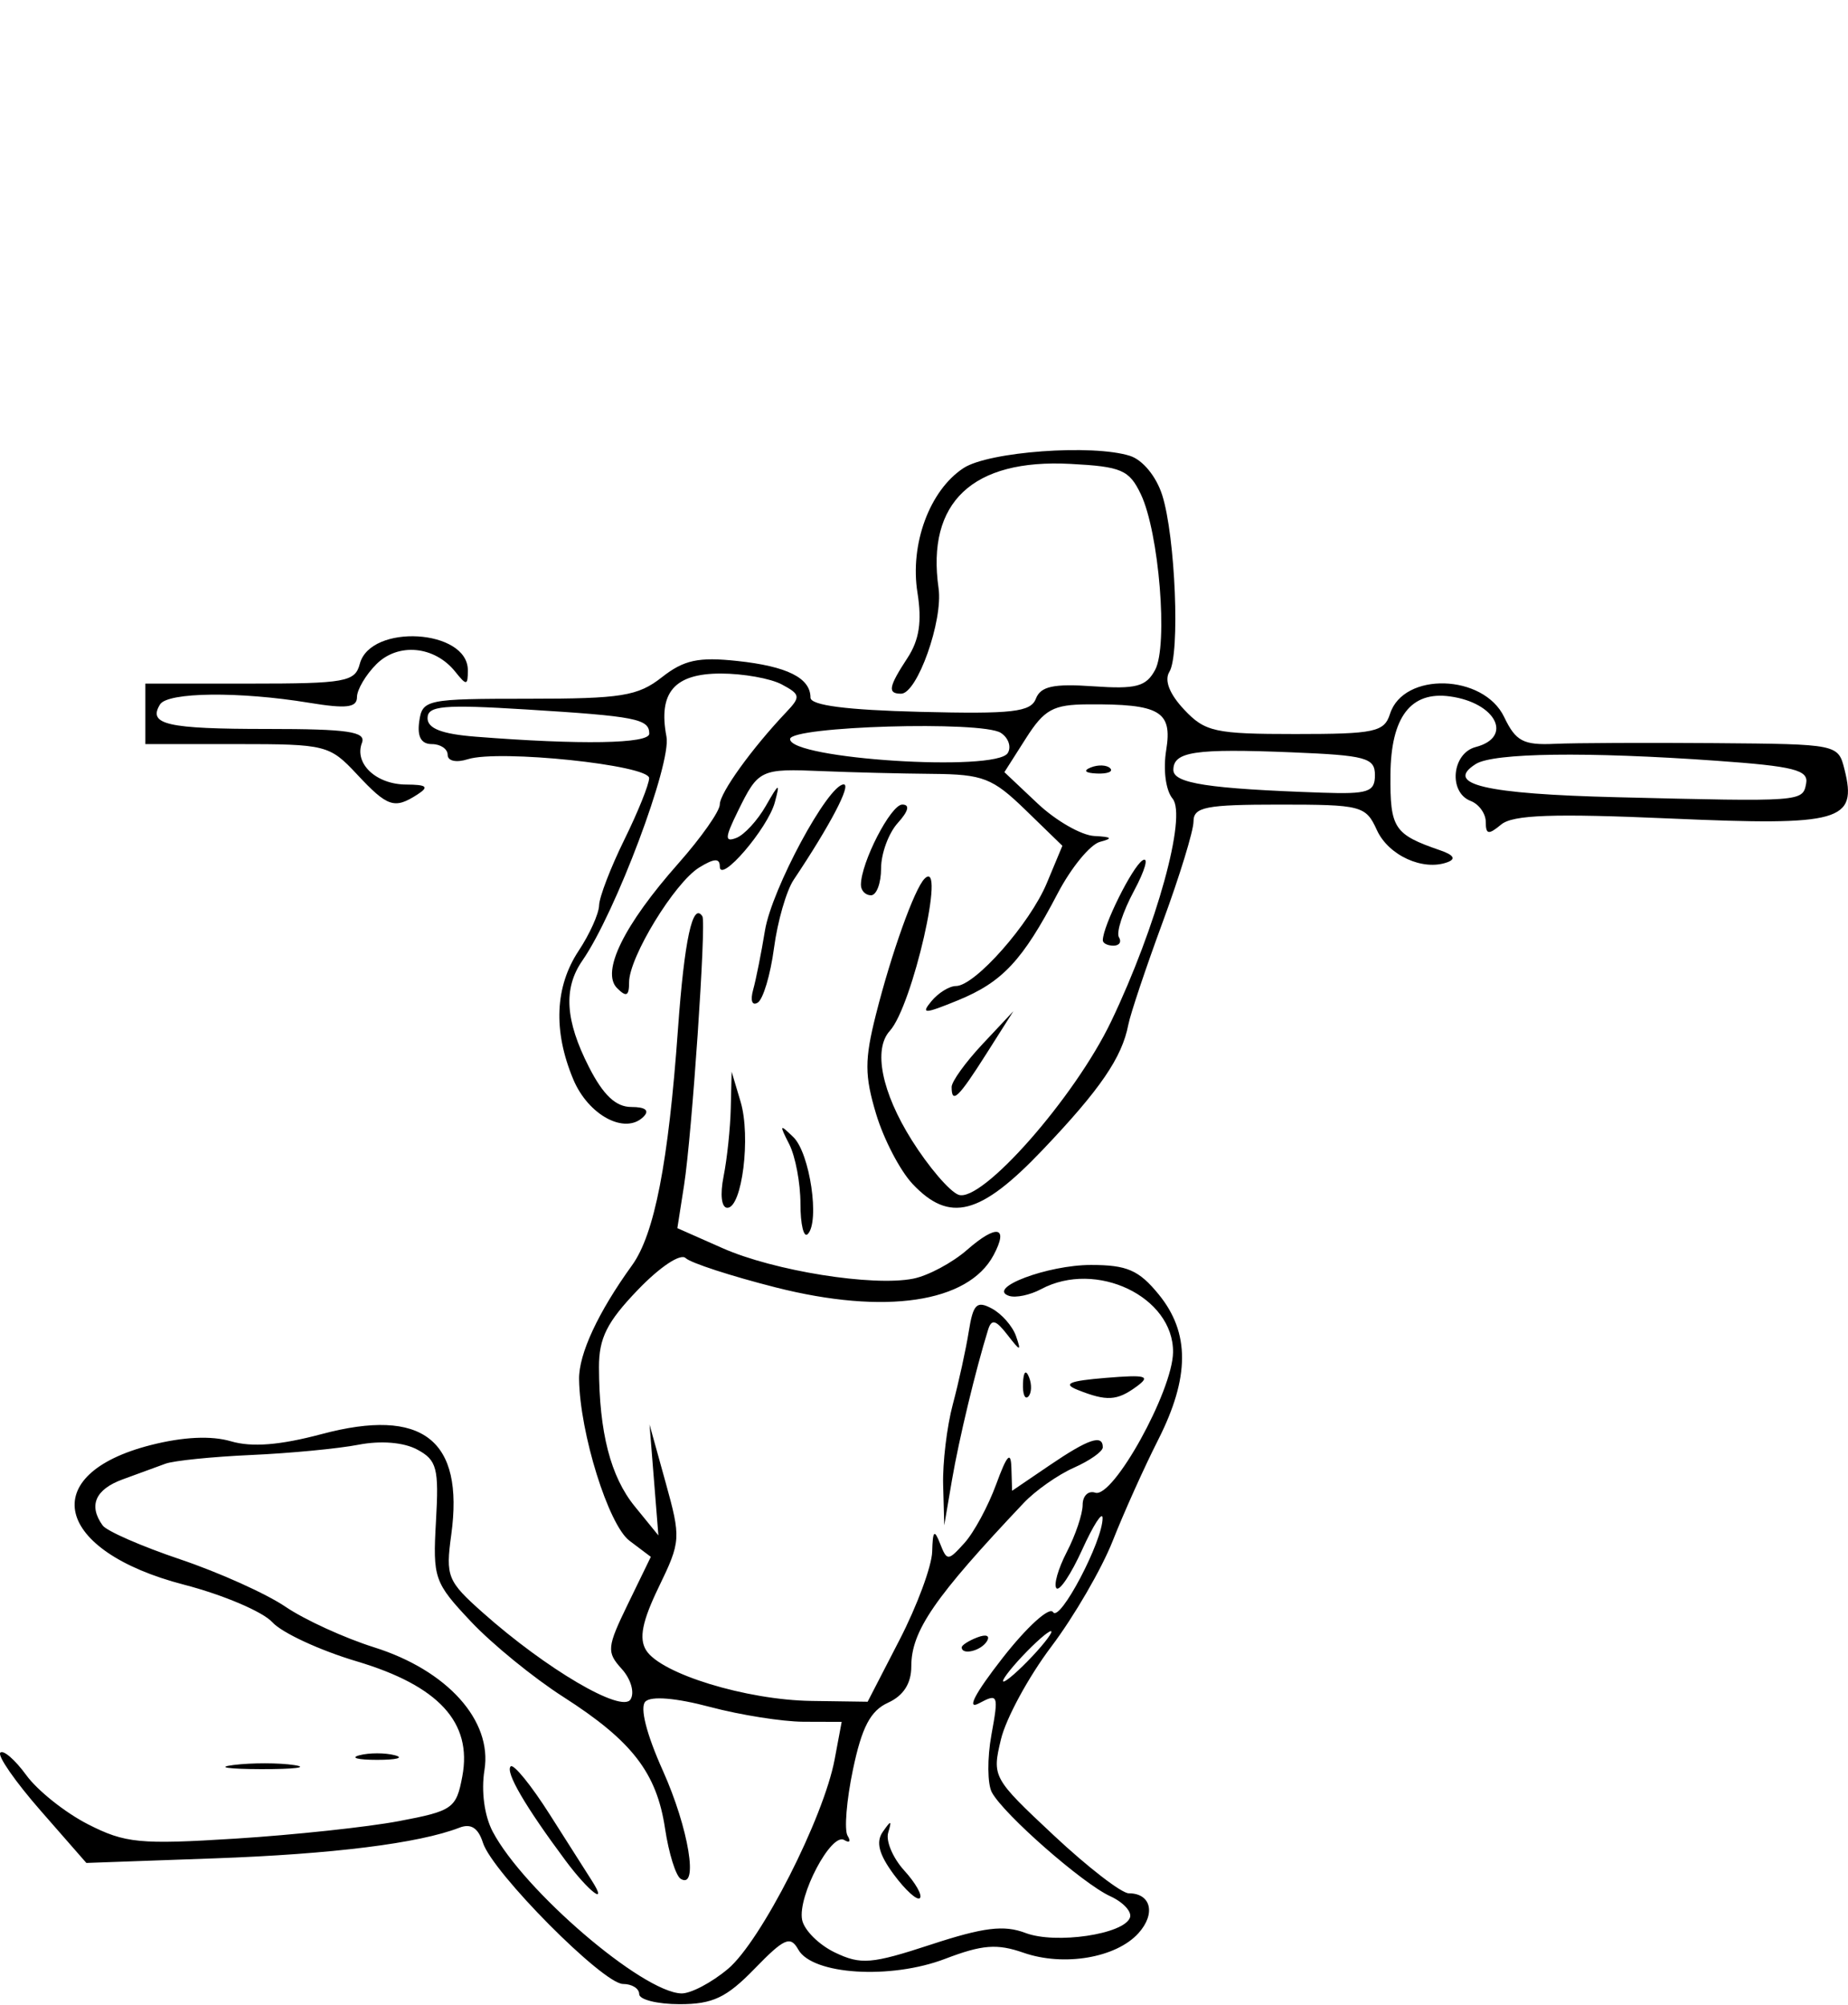 <svg xmlns="http://www.w3.org/2000/svg" xmlns:svg="http://www.w3.org/2000/svg" id="svg2" width="183.358" height="198.89" version="1.1"><g id="layer1" transform="translate(-541.67,-1019.862)"><path style="fill:#000" id="path3414"/><path style="fill:#000" id="path3412"/><path style="fill:#000" id="path4167" d="m 605.09,1217.682 c 0,-0.55 -0.722,-1 -1.604,-1 -1.979,0 -12.968,-11.075 -13.899,-14.008 -0.469,-1.477 -1.19,-1.939 -2.338,-1.495 -4.019,1.554 -12.576,2.624 -24.335,3.044 l -12.675,0.453 -4.544,-5.195 c -2.499,-2.857 -4.296,-5.442 -3.994,-5.745 0.303,-0.303 1.463,0.702 2.578,2.233 1.115,1.531 3.869,3.723 6.12,4.871 3.685,1.88 5.141,2.021 14.641,1.423 5.802,-0.366 13.096,-1.147 16.209,-1.735 5.346,-1.011 5.695,-1.258 6.292,-4.441 1.004,-5.35 -2.34,-8.988 -10.493,-11.416 -3.652,-1.087 -7.412,-2.831 -8.356,-3.874 -0.944,-1.044 -4.886,-2.719 -8.759,-3.724 -12.899,-3.345 -14.702,-10.957 -3.282,-13.857 3.209,-0.815 5.98,-0.944 7.935,-0.37 2.077,0.61 4.855,0.389 9.004,-0.716 10.005,-2.665 14.147,0.552 12.854,9.985 -0.569,4.154 -0.387,4.603 3.141,7.739 6.298,5.598 13.786,9.992 14.649,8.596 0.421,-0.681 0.033,-2.019 -0.878,-3.026 -1.517,-1.676 -1.472,-2.136 0.628,-6.46 l 2.262,-4.655 -2.118,-1.597 c -2.086,-1.573 -4.928,-10.682 -5.001,-16.029 -0.034,-2.502 1.89,-6.64 5.256,-11.298 2.226,-3.081 3.607,-10.182 4.554,-23.408 0.635,-8.871 1.461,-12.688 2.425,-11.211 0.398,0.61 -1.039,21.692 -1.818,26.676 l -0.666,4.259 4.498,1.99 c 5.089,2.251 14.875,3.816 18.901,3.022 1.478,-0.292 3.882,-1.576 5.343,-2.854 2.952,-2.584 4.164,-2.34 2.629,0.528 -2.526,4.72 -10.787,5.94 -21.61,3.193 -4.427,-1.123 -8.448,-2.432 -8.936,-2.908 -0.507,-0.494 -2.546,0.86 -4.75,3.155 -3.059,3.184 -3.86,4.782 -3.851,7.688 0.019,6.456 1.147,10.836 3.552,13.79 l 2.343,2.878 -0.439,-5.5 -0.439,-5.5 1.588,5.724 c 1.541,5.557 1.522,5.861 -0.67,10.39 -1.644,3.397 -1.987,5.103 -1.259,6.276 1.449,2.335 9.933,4.937 16.397,5.03 l 5.583,0.08 3.167,-6.14 c 1.742,-3.377 3.199,-7.315 3.237,-8.75 0.057,-2.102 0.21,-2.256 0.786,-0.794 0.687,1.743 0.784,1.74 2.418,-0.066 0.937,-1.035 2.351,-3.652 3.144,-5.815 1.071,-2.925 1.459,-3.348 1.511,-1.648 l 0.07,2.286 3.732,-2.536 c 3.845,-2.613 5.268,-3.094 5.268,-1.78 0,0.416 -1.292,1.328 -2.871,2.027 -1.579,0.699 -3.817,2.271 -4.974,3.494 -8.865,9.373 -11.156,12.702 -11.156,16.21 0,1.7 -0.773,2.909 -2.309,3.609 -1.741,0.793 -2.596,2.419 -3.476,6.614 -0.642,3.059 -0.883,6.02 -0.537,6.581 0.347,0.561 0.198,0.752 -0.33,0.426 -1.28,-0.791 -4.636,5.557 -4.182,7.912 0.197,1.022 1.661,2.482 3.254,3.246 2.577,1.235 3.628,1.148 9.544,-0.791 5.212,-1.709 7.233,-1.957 9.357,-1.149 3.004,1.142 9.824,0.131 10.381,-1.539 0.192,-0.577 -0.691,-1.522 -1.962,-2.102 -2.728,-1.243 -10.583,-8.134 -11.746,-10.305 -0.446,-0.833 -0.466,-3.402 -0.044,-5.709 0.729,-3.988 0.668,-4.142 -1.239,-3.122 -1.267,0.678 -0.4,-0.982 2.353,-4.508 2.402,-3.076 4.648,-5.114 5.003,-4.54 0.662,1.071 4.951,-7.09 4.912,-9.346 -0.012,-0.694 -0.92,0.719 -2.018,3.138 -1.098,2.419 -2.246,4.149 -2.552,3.843 -0.306,-0.306 0.152,-1.925 1.018,-3.599 0.866,-1.674 1.574,-3.778 1.574,-4.676 0,-0.898 0.562,-1.443 1.25,-1.211 1.765,0.596 7.683,-10.089 7.72,-13.938 0.052,-5.502 -7.634,-9.174 -13.091,-6.253 -1.094,0.586 -2.526,0.886 -3.182,0.667 -2.284,-0.761 3.826,-3.066 8.128,-3.066 3.576,0 4.751,0.51 6.718,2.917 3.108,3.802 3.093,8.227 -0.05,14.43 -1.379,2.721 -3.406,7.228 -4.505,10.016 -1.099,2.788 -3.841,7.51 -6.092,10.492 -2.252,2.982 -4.502,7.123 -5,9.201 -0.894,3.728 -0.825,3.854 5.236,9.528 3.378,3.163 6.728,5.75 7.445,5.75 2.213,0 2.702,2.033 0.955,3.964 -2.211,2.443 -7.409,3.324 -11.403,1.931 -2.627,-0.916 -4.086,-0.802 -7.777,0.608 -5.418,2.069 -13.166,1.58 -14.565,-0.919 -0.784,-1.401 -1.388,-1.136 -4.331,1.894 -2.794,2.877 -4.156,3.522 -7.438,3.522 -2.21,0 -4.018,-0.45 -4.018,-1 z m 8.809,-2.493 c 3.27,-2.752 9.494,-14.977 10.585,-20.792 l 0.697,-3.716 -3.795,-0.012 c -2.087,-0.01 -6.261,-0.668 -9.275,-1.47 -3.363,-0.895 -5.838,-1.1 -6.406,-0.532 -0.568,0.568 0.1,3.213 1.73,6.845 2.569,5.725 3.581,11.858 1.772,10.74 -0.487,-0.301 -1.184,-2.546 -1.551,-4.989 -0.83,-5.535 -3.274,-8.695 -10.102,-13.064 -2.938,-1.88 -7.057,-5.238 -9.153,-7.464 -3.653,-3.88 -3.796,-4.29 -3.473,-9.969 0.3,-5.262 0.092,-6.054 -1.864,-7.101 -1.347,-0.721 -3.613,-0.905 -5.837,-0.475 -2,0.387 -6.786,0.844 -10.636,1.016 -3.85,0.172 -7.675,0.56 -8.5,0.863 -0.825,0.303 -2.737,1.003 -4.25,1.556 -2.718,0.993 -3.413,2.595 -1.985,4.571 0.404,0.559 3.875,2.075 7.713,3.369 3.838,1.294 8.53,3.407 10.427,4.696 1.897,1.289 5.854,3.1 8.795,4.025 7.264,2.285 11.744,7.269 10.947,12.179 -0.337,2.078 -0.01,4.528 0.813,6.095 3.064,5.827 14.828,15.924 18.713,16.061 0.92,0.032 3.006,-1.063 4.635,-2.434 z m -16.125,-10.758 c -3.999,-5.373 -5.984,-8.782 -5.435,-9.331 0.285,-0.285 2.034,1.866 3.885,4.781 1.852,2.915 3.726,5.863 4.166,6.55 1.676,2.619 -0.307,1.103 -2.616,-2 z m 46.317,-20.25 c 1.292,-1.375 2.124,-2.5 1.849,-2.5 -0.275,0 -1.557,1.125 -2.849,2.5 -1.292,1.375 -2.124,2.5 -1.849,2.5 0.275,0 1.557,-1.125 2.849,-2.5 z m -13.731,21.651 c -1.488,-2.013 -1.805,-3.231 -1.103,-4.238 0.829,-1.188 0.914,-1.174 0.537,0.087 -0.247,0.825 0.471,2.511 1.594,3.746 1.124,1.235 1.822,2.467 1.552,2.738 -0.27,0.27 -1.431,-0.78 -2.58,-2.333 z m -65.501,-10.875 c 1.797,-0.223 4.497,-0.218 6,0.01 1.503,0.228 0.032,0.41 -3.268,0.405 -3.3,-0.01 -4.529,-0.192 -2.732,-0.415 z m 12.482,-0.965 c 0.963,-0.252 2.538,-0.252 3.5,0 0.963,0.252 0.175,0.457 -1.75,0.457 -1.925,0 -2.712,-0.206 -1.75,-0.457 z m 59.75,-10.704 c 0,-0.216 0.698,-0.661 1.552,-0.989 0.89,-0.341 1.291,-0.174 0.941,0.393 -0.587,0.95 -2.493,1.405 -2.493,0.596 z m -1.843,-16.107 c -0.06,-2.2 0.371,-5.8 0.959,-8 0.588,-2.2 1.3,-5.453 1.583,-7.228 0.434,-2.724 0.791,-3.08 2.289,-2.278 0.977,0.523 2.055,1.75 2.396,2.728 0.546,1.564 0.443,1.549 -0.855,-0.126 -1.149,-1.483 -1.571,-1.594 -1.912,-0.5 -1.224,3.933 -2.899,10.899 -3.582,14.903 l -0.768,4.5 -0.11,-4 z m 7.921,-10.083 c 0.048,-1.165 0.285,-1.402 0.604,-0.604 0.289,0.722 0.253,1.584 -0.079,1.917 -0.332,0.332 -0.569,-0.258 -0.525,-1.312 z m 5.421,0.647 c -1.514,-0.602 -0.837,-0.891 2.782,-1.189 4.035,-0.332 4.513,-0.197 3.059,0.866 -1.935,1.415 -2.955,1.472 -5.841,0.324 z m -27.5,-18.463 c 0,-2.053 -0.503,-4.715 -1.117,-5.917 -1.001,-1.957 -0.957,-2.028 0.423,-0.684 1.63,1.588 2.632,8.396 1.414,9.613 -0.396,0.396 -0.72,-0.959 -0.72,-3.012 z m -7.625,-2.726 c 0.344,-1.719 0.664,-4.756 0.711,-6.75 l 0.086,-3.625 0.889,2.98 c 1.031,3.456 0.149,10.52 -1.314,10.52 -0.584,0 -0.738,-1.296 -0.372,-3.125 z m 18.737,0.745 c -1.23,-1.309 -2.851,-4.423 -3.603,-6.92 -1.149,-3.819 -1.153,-5.387 -0.02,-9.87 1.543,-6.108 3.822,-12.475 4.825,-13.477 2.18,-2.18 -1.204,12.64 -3.448,15.098 -1.664,1.823 -0.807,6.085 2.18,10.842 1.655,2.636 3.737,5.071 4.626,5.413 2.282,0.876 11.539,-9.629 15.162,-17.205 4.506,-9.423 7.522,-20.365 6.089,-22.091 -0.682,-0.822 -0.95,-2.864 -0.632,-4.821 0.626,-3.857 -0.622,-4.583 -7.792,-4.532 -3.432,0.025 -4.303,0.504 -6.132,3.378 l -2.132,3.349 3.296,3.109 c 1.813,1.71 4.347,3.161 5.632,3.225 1.731,0.086 1.877,0.236 0.564,0.578 -0.975,0.254 -2.871,2.564 -4.214,5.134 -3.467,6.633 -5.474,8.783 -9.886,10.588 -3.339,1.366 -3.701,1.378 -2.628,0.084 0.685,-0.825 1.777,-1.5 2.426,-1.5 1.886,0 7.332,-6.163 9.018,-10.207 l 1.546,-3.707 -3.649,-3.543 c -3.277,-3.182 -4.219,-3.548 -9.245,-3.591 -3.078,-0.026 -7.987,-0.148 -10.908,-0.271 -6.188,-0.261 -6.355,-0.182 -8.403,3.993 -1.288,2.625 -1.312,3.081 -0.141,2.631 0.779,-0.299 2.094,-1.728 2.922,-3.175 1.324,-2.313 1.432,-2.355 0.892,-0.349 -0.695,2.584 -5.459,8.13 -5.459,6.355 0,-0.839 -0.558,-0.81 -2.042,0.104 -2.444,1.506 -6.958,8.894 -6.958,11.387 0,1.37 -0.27,1.502 -1.19,0.582 -1.612,-1.612 0.675,-6.268 6.071,-12.363 2.266,-2.559 4.119,-5.194 4.119,-5.856 0,-1.144 3.183,-5.565 6.593,-9.159 1.449,-1.526 1.412,-1.759 -0.44,-2.75 -1.112,-0.595 -3.836,-1.082 -6.053,-1.082 -4.607,0 -6.228,1.883 -5.391,6.264 0.509,2.661 -5.056,17.477 -8.341,22.209 -1.907,2.747 -1.71,5.939 0.651,10.567 1.42,2.784 2.667,3.96 4.2,3.96 1.404,0 1.835,0.344 1.212,0.967 -1.816,1.816 -5.476,-0.135 -6.972,-3.716 -2.005,-4.799 -1.819,-9.189 0.54,-12.751 1.093,-1.65 2.004,-3.675 2.025,-4.5 0.021,-0.825 1.145,-3.75 2.497,-6.5 1.353,-2.75 2.464,-5.504 2.469,-6.121 0.011,-1.301 -14.901,-2.86 -17.988,-1.88 -1.15,0.365 -2.003,0.181 -2.003,-0.432 0,-0.587 -0.706,-1.067 -1.57,-1.067 -1.056,0 -1.465,-0.737 -1.25,-2.25 0.308,-2.171 0.691,-2.25 10.84,-2.25 9.218,0 10.856,-0.264 13.231,-2.129 2.189,-1.719 3.629,-2.031 7.479,-1.619 4.959,0.53 7.269,1.686 7.269,3.635 0,0.769 3.553,1.23 10.88,1.413 9.158,0.228 10.976,0.021 11.486,-1.309 0.469,-1.223 1.754,-1.5 5.687,-1.226 4.256,0.297 5.253,0.032 6.143,-1.629 1.302,-2.433 0.389,-13.641 -1.42,-17.429 -1.15,-2.409 -1.919,-2.739 -6.989,-3.005 -9.711,-0.509 -14.297,3.815 -13.079,12.33 0.46,3.216 -2.117,10.469 -3.72,10.469 -1.365,0 -1.243,-0.679 0.639,-3.551 1.165,-1.778 1.445,-3.61 0.988,-6.468 -0.77,-4.816 1.206,-10.162 4.571,-12.366 2.495,-1.635 12.8,-2.39 16.517,-1.21 1.259,0.4 2.605,2.039 3.195,3.893 1.307,4.105 1.784,15.799 0.714,17.526 -0.524,0.847 0.002,2.198 1.459,3.75 2.076,2.21 3.059,2.426 11.037,2.426 7.877,0 8.822,-0.201 9.392,-1.998 1.332,-4.196 9.279,-3.974 11.33,0.318 1.144,2.395 1.9,2.795 5.009,2.653 2.014,-0.092 9.166,-0.123 15.893,-0.07 12.195,0.097 12.233,0.104 12.862,2.61 1.291,5.144 -0.356,5.61 -17.212,4.871 -11.713,-0.513 -15.688,-0.373 -16.854,0.595 -1.254,1.04 -1.526,0.996 -1.526,-0.249 0,-0.834 -0.675,-1.774 -1.5,-2.091 -2.23,-0.856 -1.868,-4.729 0.5,-5.349 3.749,-0.98 2.017,-4.392 -2.549,-5.022 -3.898,-0.538 -5.866,2.045 -5.91,7.757 -0.042,5.346 0.344,5.93 4.959,7.519 1.316,0.453 1.558,0.853 0.707,1.17 -2.424,0.902 -5.862,-0.661 -7.014,-3.19 -1.099,-2.411 -1.531,-2.524 -9.671,-2.524 -7.309,0 -8.521,0.239 -8.521,1.677 0,0.923 -1.372,5.402 -3.049,9.955 -1.677,4.552 -3.216,9.147 -3.421,10.209 -0.628,3.259 -2.787,6.413 -8.494,12.409 -6.181,6.492 -9.241,7.29 -12.924,3.37 z m 88.673,-39.717 c 0.252,-1.332 -1.222,-1.705 -8.895,-2.25 -12.861,-0.913 -22.127,-0.788 -23.882,0.321 -3.181,2.011 0.914,2.974 14.011,3.297 18.434,0.454 18.421,0.455 18.766,-1.368 z m -42.785,-0.827 c 0,-1.716 -0.892,-1.96 -8.25,-2.259 -9.613,-0.391 -11.75,-0.074 -11.75,1.745 0,1.338 3.483,1.871 14.75,2.258 4.577,0.157 5.25,-0.066 5.25,-1.744 z m -36.431,-2.188 c 0.378,-0.612 0.067,-1.513 -0.691,-2.003 -1.878,-1.215 -20.882,-0.655 -20.907,0.615 -0.039,1.976 20.423,3.291 21.598,1.388 z m -35.569,-1.92 c 0,-1.471 -1.318,-1.73 -12.25,-2.406 -8.172,-0.505 -9.75,-0.366 -9.75,0.862 0,1.029 1.415,1.577 4.75,1.84 10.441,0.823 17.25,0.706 17.25,-0.296 z m 30,35.047 c 0,-0.541 1.379,-2.454 3.063,-4.25 l 3.063,-3.266 -2.696,4.25 c -2.762,4.354 -3.43,4.99 -3.43,3.266 z m -19.694,-9.641 c 0.286,-1.031 0.813,-3.675 1.172,-5.875 0.672,-4.119 6.267,-14.5 7.815,-14.5 0.78,0 -1.354,4.067 -4.966,9.464 -0.723,1.08 -1.602,4.128 -1.952,6.772 -0.351,2.645 -1.077,5.08 -1.613,5.411 -0.559,0.345 -0.754,-0.198 -0.456,-1.272 z m 34.694,-4.907 c 0,-1.414 2.932,-7.308 3.948,-7.936 0.634,-0.392 0.248,0.976 -0.858,3.038 -1.106,2.063 -1.777,4.128 -1.491,4.59 0.285,0.462 0.042,0.84 -0.54,0.84 -0.582,0 -1.059,-0.239 -1.059,-0.532 z m -24,-5.5 c 0,-2.216 2.963,-7.968 4.104,-7.968 0.778,0 0.618,0.649 -0.449,1.829 -0.91,1.006 -1.655,3.031 -1.655,4.5 0,1.469 -0.45,2.671 -1,2.671 -0.55,0 -1,-0.464 -1,-1.032 z m -50,-10.968 c -2.717,-2.908 -3.081,-3 -11.901,-3 l -9.099,0 0,-3 0,-3 10.383,0 c 9.462,0 10.429,-0.173 10.894,-1.954 1.052,-4.023 10.722,-3.46 10.722,0.624 0,1.537 -0.128,1.552 -1.25,0.149 -2.047,-2.561 -5.664,-2.905 -7.824,-0.745 -1.059,1.059 -1.926,2.53 -1.926,3.267 0,1.043 -1.055,1.168 -4.75,0.56 -6.927,-1.14 -14.033,-1.061 -14.791,0.165 -1.232,1.993 0.694,2.433 10.635,2.433 8.019,0 9.826,0.265 9.399,1.377 -0.788,2.053 1.401,4.121 4.379,4.138 2.064,0.012 2.306,0.223 1.128,0.985 -2.283,1.475 -2.966,1.248 -6,-2 z m 72.812,-0.683 c 0.722,-0.289 1.584,-0.253 1.917,0.079 0.332,0.332 -0.258,0.569 -1.312,0.525 -1.165,-0.048 -1.402,-0.285 -0.604,-0.604 z"/></g></svg>